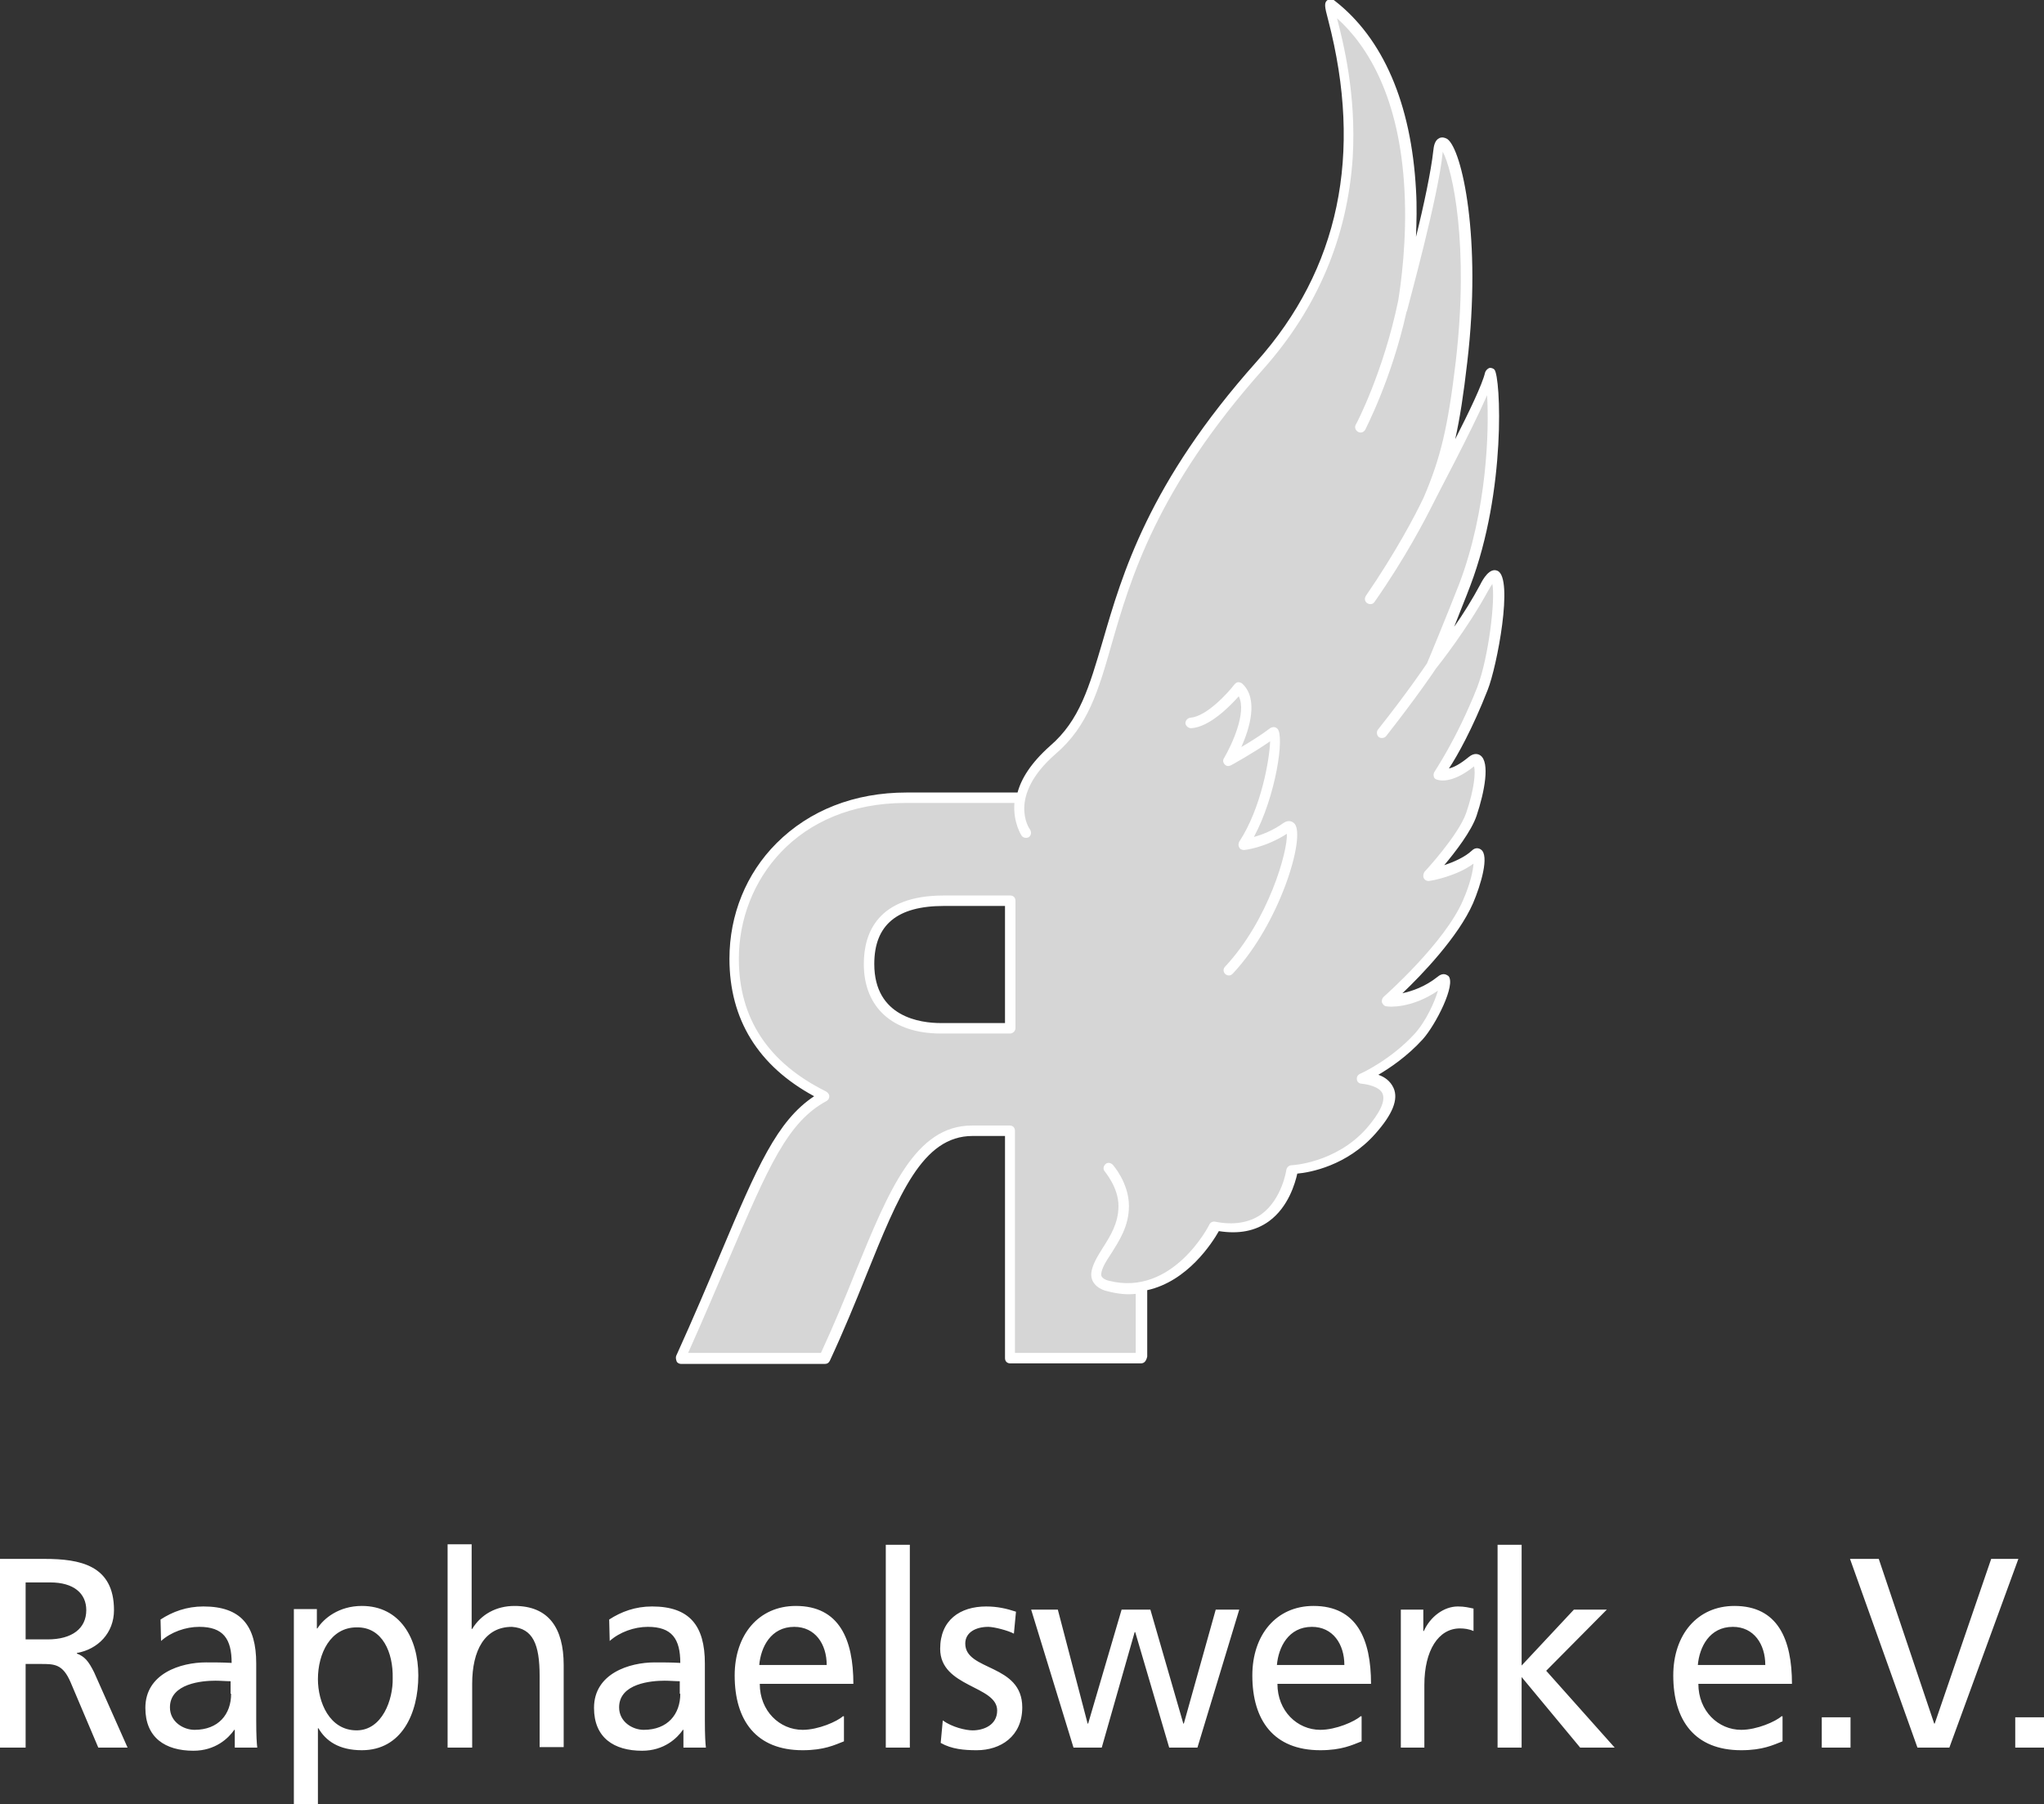 <svg class="raphaelswerk" viewBox="0 0 390.9 345.1" xmlns="http://www.w3.org/2000/svg"><rect x="0" y="0" width="390.9" height="345.1" fill="#333333" stroke="none"/><style>.st0{fill:#fff}.st1{fill:none}</style><path class="st0" d="M385.4 334.3h5.5v-5.8h-5.5v5.8zm.6-36.1h-5.2L370 329.7h-.1l-10.6-31.5h-5.5l12.9 36.1h6.1l13.2-36.1zm-37.6 36.1h5.5v-5.8h-5.5v5.8zm-23.7-15.8c.3-3.4 2.2-7.3 6.7-7.3 4 0 6.2 3.3 6.2 7.3h-12.9zm16 9.8c-1.1 1-4.7 2.6-7.7 2.6-4.4 0-8.2-3.6-8.2-8.8h17.9c0-8.5-2.7-14.9-11-14.9-7.1 0-11.7 5.5-11.7 13.3 0 8.6 4.1 14.3 13 14.3 4.1 0 6.1-1 7.9-1.7v-4.8zm-54.3 6h4.6v-13.5l11.2 13.5h6.6l-13.1-14.7 11.6-11.7H301l-10 10.7v-23.1h-4.6v38.8zm-18.6 0h4.6v-12c0-6.6 2.7-10.8 6.8-10.8.8 0 1.7.1 2.6.5v-4.3c-1-.2-1.7-.4-3-.4-2.7 0-5.3 2-6.5 4.7h-.1v-4.1h-4.3v26.4zm-23.6-15.8c.3-3.4 2.2-7.3 6.7-7.3 4 0 6.2 3.3 6.2 7.3h-12.9zm16 9.8c-1.1 1-4.7 2.6-7.7 2.6-4.4 0-8.2-3.6-8.2-8.8h17.9c0-8.5-2.7-14.9-11-14.9-7.1 0-11.7 5.5-11.7 13.3 0 8.6 4.1 14.3 13 14.3 4.1 0 6.1-1 7.9-1.7v-4.8zM237 307.9h-4.5l-6.1 21.8h-.1l-6.3-21.8h-5.5l-6.4 21.8h-.1l-5.7-21.8h-5.1l8.1 26.4h5.4l6.3-22.1h.1l6.5 22.1h5.4l8-26.4zm-57.1 25.5c2.1 1.2 4.5 1.4 6.9 1.4 4.5 0 8.7-2.6 8.7-8.2 0-8.4-10.9-6.9-10.9-12.2 0-2.2 2.1-3.2 4.4-3.2 1.1 0 3.8.7 4.9 1.3l.4-4.2c-1.8-.6-3.6-1-5.7-1-5 0-8.8 2.6-8.8 8.1 0 7.4 10.9 7 10.9 11.8 0 2.8-2.6 3.8-4.7 3.8-1.3 0-3.9-.6-5.7-1.9l-.4 4.3zm-10.5.9h4.6v-38.8h-4.6v38.8zm-24.2-15.8c.3-3.4 2.2-7.3 6.7-7.3 4 0 6.2 3.3 6.2 7.3h-12.9zm16 9.8c-1.1 1-4.7 2.6-7.7 2.6-4.4 0-8.2-3.6-8.2-8.8h17.9c0-8.5-2.7-14.9-11-14.9-7.1 0-11.7 5.5-11.7 13.3 0 8.6 4.1 14.3 13 14.3 4.1 0 6.1-1 7.9-1.7v-4.8zm-31.1-4.3c0 3.9-2.4 6.9-7 6.9-2.1 0-4.7-1.5-4.7-4.3 0-4.6 6.2-5.1 8.7-5.1 1 0 2 .1 2.9.1v2.4zm-13.5-10.1c1.9-1.7 4.7-2.7 7.3-2.7 4.6 0 6.2 2.3 6.2 6.9-1.8-.1-3.1-.1-4.9-.1-4.8 0-11.6 2.1-11.6 8.7 0 5.7 3.8 8.2 9.2 8.2 4.2 0 6.7-2.4 7.8-4h.1v3.4h4.3c-.1-.8-.2-2.2-.2-5.2v-10.9c0-7.2-2.9-10.9-10.1-10.9-3.2 0-5.9 1-8.2 2.5l.1 4.1zm-30.9 20.4h4.6v-12.2c0-6.4 2.4-10.9 7.6-10.9 4 .3 5.3 3.3 5.3 9.4v13.6h4.6v-15.7c0-7.1-2.9-11.3-9.4-11.3-3.5 0-6.4 1.6-8.1 4.4h-.1v-16.2h-4.6v38.9zM75.1 321c.1 4.1-2 10-6.9 10-5.2 0-7.4-5.4-7.4-9.8 0-4.9 2.4-9.9 7.4-9.9 5-.1 7 4.9 6.9 9.7m-18.9 24.1h4.6v-14.5h.1c1.4 2.4 3.9 4.2 8.3 4.2 7.6 0 10.8-7 10.8-14.3 0-7.1-3.5-13.3-10.8-13.3-4.4 0-7.3 2.4-8.5 4.3h-.1v-3.7h-4.4v37.3zm-12-21.1c0 3.9-2.4 6.9-7 6.9-2.1 0-4.7-1.5-4.7-4.3 0-4.6 6.2-5.1 8.7-5.1 1 0 2 .1 2.9.1v2.4zm-13.4-10.1c1.9-1.7 4.7-2.7 7.3-2.7 4.6 0 6.2 2.3 6.2 6.9-1.8-.1-3.1-.1-4.9-.1-4.8 0-11.6 2.1-11.6 8.7 0 5.7 3.8 8.2 9.2 8.2 4.2 0 6.7-2.4 7.8-4h.1v3.4h4.3c-.1-.8-.2-2.2-.2-5.2v-10.9c0-7.2-2.9-10.9-10.1-10.9-3.2 0-5.9 1-8.2 2.5l.1 4.1zM4.9 302.7h4.7c4.5 0 6.9 2.1 6.9 5.3 0 3.5-2.7 5.6-7.4 5.6H4.9v-10.9zM0 334.3h4.9v-16h2.9c2.6 0 4.2 0 5.7 3.5l5.3 12.5h5.6L18 319.9c-1.1-2.2-1.8-3-3.3-3.6v-.1c4-.7 7.1-3.8 7.1-8.2 0-8.6-6.5-9.8-13.3-9.8H0v36.1z"/><path class="st1" d="M218.2 246.6v13.3h-25v-43.5H186c-13.6 0-17.5 20.6-28.3 43.5h-27.6c14.1-31.4 17.2-44.6 27.6-50.1-11.5-5.7-17.2-14.5-17.2-26.2 0-16 12.2-30.8 32.9-30.8h21.9m-2.1 19.5h-12.7c-9.4 0-14.3 4.1-14.3 12.1 0 9.1 6.8 12.3 13.7 12.3h13.3v-24.4z"/><path class="st1" d="M196.3 159.4s-5-7.1 5.1-15.9c14.5-12.6 5-34.8 39.6-73.6 29.4-33 11.3-70.7 13.6-68.9 22.3 17.2 13.7 58 13.7 58s6-21.7 6.8-30c.7-7.4 8.1 9.6 4.5 40.2-1.5 12.4-6 25.7-6 25.7s10.2-18.8 11.4-23.4c.5-2 2.8 20.4-4.7 40.2-2.9 7.8-5.4 14-5.4 14s5-6.8 9.1-13.4c5.3-8.6 2.5 12-.3 19.3-4.1 10.4-8.3 16.4-8.3 16.4s2.1 1 6.3-2.5c2-1.6 2.2 3.3-.1 10.2-1.5 4.5-8.2 11.6-8.2 11.6s6.1-1.1 8.9-3.9c1-1 1.2 3-1.4 9-3.6 8.5-15.4 18.9-15.4 18.9s5 .5 10.2-3.7c2.1-1.7-.7 6.6-4.3 10.6-4.8 5.3-10.7 7.9-10.7 7.9s10.4.3 1.6 10.3c-6.3 7.1-15 7.4-15 7.4s-1.7 13.4-14.7 10.8c0 0-7.3 14.7-20.3 11.3 0 0-2.5-.5-2.4-2.4.3-3.4 5.2-6.9 5.2-12.9 0-4-2.2-7.4-2.2-7.4"/><path d="M218.2 246.6v13.3h-25v-43.5H186c-13.6 0-17.5 20.6-28.3 43.5h-27.6c14.1-31.4 17.2-44.6 27.6-50.1-11.5-5.7-17.2-14.5-17.2-26.2 0-16 12.2-30.8 32.9-30.8h21.9m-2.1 19.5h-12.7c-9.4 0-14.3 4.1-14.3 12.1 0 9.1 6.8 12.3 13.7 12.3h13.3v-24.4zm3.1-12.9s-5-7.1 5.1-15.9c14.6-12.7 5-34.8 39.6-73.6 29.4-33 11.3-70.7 13.6-68.9 22.3 17.2 13.7 58 13.7 58s6-21.7 6.8-30c.7-7.4 8.1 9.6 4.5 40.2-1.5 12.4-2.9 18.5-6.2 26.2 0 0 10.3-19.2 11.5-23.8.5-2 2.8 20.4-4.7 40.2-2.4 6.4-6.3 15.4-6.3 15.4s5.9-7.3 10-14.8c4.8-8.9 2.5 12-.3 19.3-4.1 10.4-8.3 16.4-8.3 16.4s2.1 1 6.3-2.5c2-1.6 2.2 3.3-.1 10.2-1.5 4.5-8.2 11.6-8.2 11.6s6.1-1.1 8.9-3.9c1-1 1.2 3-1.4 9-3.6 8.5-15.4 18.9-15.4 18.9s5 .5 10.2-3.7c2.1-1.7-.7 6.6-4.3 10.6-4.8 5.3-10.7 7.9-10.7 7.9s10.4.3 1.6 10.3c-6.3 7.1-15 7.4-15 7.4s-1.7 13.4-14.7 10.8c0 0-7.3 14.7-20.3 11.3 0 0-2.5-.5-2.4-2.4.3-3.4 5.2-6.9 5.2-12.9 0-4-2.9-7.2-2.9-7.2m48.2-141.8s5.4-10.1 8.2-24m-6.3 56.8c8-11.5 12.1-20.9 12.1-20.9m-9.9 46.6c6.2-7.8 9.5-12.9 9.5-12.9" opacity=".8" fill="#fff"/><path class="st0" d="M218.2 260.8h-25c-.6 0-1-.4-1-1v-42.5H186c-9.6 0-14.1 11.2-20.4 26.8-2 5-4.3 10.6-6.9 16.2-.2.4-.5.6-.9.6h-27.6c-.3 0-.7-.2-.8-.5s-.2-.6-.1-1c3.4-7.5 6.1-13.9 8.5-19.6 7-16.6 10.8-25.4 17.9-30.1-10.7-5.8-16.2-14.7-16.2-26.3 0-8.4 3.2-16.3 9-22.1 6.3-6.3 14.9-9.7 24.9-9.7h21.2c.7-2.6 2.5-5.6 6.2-8.9 5.7-4.9 7.5-11.3 10.1-20.1 3.7-12.7 8.7-30.2 29.4-53.4 15.8-17.7 20.4-39.7 13.7-65.4-.7-2.6-.8-3.3-.1-3.8.3-.2.8-.3 1.3.1 9.3 7.2 14.7 19.7 15.6 36.2.2 3.2.1 6.2 0 9 1.5-6 2.9-12.7 3.3-16.4.1-1 .3-2.1 1.2-2.5.5-.2 1-.1 1.5.2 2.8 2 6.6 19 3.8 42.7-.7 6.1-1.4 10.7-2.3 14.7 2.6-5.1 5.2-10.5 5.7-12.7.2-.6.6-.8.8-.9.4-.1.8.1 1 .3 1.2 1.4 2.3 23.1-4.6 41.3-.9 2.4-2.1 5.3-3.1 7.9 1.7-2.4 3.5-5.3 5-8.1.5-1 1.8-3.3 3.3-2.6 3.1 1.4-.1 18.3-1.9 22.8-2.9 7.4-5.8 12.6-7.4 15 .9-.2 2.1-.8 3.8-2.2 1.1-.9 1.9-.5 2.2-.3 1.9 1.3.8 7-.7 11.5-1 3-4.1 7-6.2 9.5 1.8-.6 3.9-1.5 5.3-2.8.6-.6 1.3-.5 1.7-.2 1.7 1.1 0 6.8-1.5 10.3-2.8 6.4-9.9 13.8-13.5 17.2 1.8-.4 4.3-1.2 6.8-3.2 1.1-.9 1.8-.2 2-.1 1.5 1.6-2.4 9.3-4.9 12.1-3 3.3-6.3 5.5-8.5 6.8 1.2.4 2.3 1.2 2.9 2.5 1 2.2-.2 5.1-3.5 8.8-5.4 6.1-12.5 7.4-14.9 7.6-.4 1.8-1.7 6.4-5.4 9.1-2.6 1.9-5.8 2.5-9.6 1.9-1.3 2.3-6 9.6-13.7 11.3v12.7c-.2.9-.6 1.3-1.2 1.3zm-24-2h23v-11.3c-1.7.2-3.5 0-5.4-.5-1.1-.2-3.3-1.2-3.1-3.5.2-1.6 1.2-3.2 2.2-4.8 1.4-2.2 3-4.7 3-8 0-3.6-2.6-6.5-2.6-6.6-.4-.4-.3-1 .1-1.4s1-.3 1.4.1c.1.1 3.1 3.5 3.1 7.9 0 3.9-1.9 6.7-3.4 9.1-1 1.5-1.8 2.8-1.9 3.9-.1 1 1.5 1.3 1.5 1.3 12.2 3.1 19.2-10.7 19.2-10.8.2-.4.7-.6 1.1-.5 3.5.7 6.5.2 8.8-1.4 4-2.9 4.8-8.5 4.8-8.5.1-.5.5-.9 1-.9.1 0 8.4-.4 14.3-7 2.6-3 3.7-5.3 3.1-6.7s-3.1-1.8-4-1.9c-.5 0-.9-.4-.9-.8-.1-.5.2-.9.6-1.1.1 0 5.8-2.6 10.4-7.6 2.2-2.4 3.9-6.2 4.5-8.3-5.1 3.5-9.6 3.1-9.8 3-.4 0-.7-.3-.9-.7-.1-.4 0-.8.3-1.1.1-.1 11.7-10.3 15.2-18.5 1.4-3.2 1.9-5.6 2-7-3.2 2.4-8.1 3.3-8.4 3.3-.4.1-.9-.1-1.1-.5s-.1-.8.1-1.2c.1-.1 6.5-7 8-11.3 1.6-4.7 1.8-7.8 1.5-8.9-4.5 3.6-6.9 2.6-7.2 2.5s-.5-.4-.5-.6c-.1-.3 0-.6.1-.8 0-.1 4.2-6.1 8.2-16.2 2.2-5.7 3.5-16.9 2.9-19.8-.2.3-.4.6-.8 1.3-3.9 7.2-9.5 14.3-10 14.9-.3.5-3.7 5.5-9.5 12.9-.3.4-1 .5-1.4.2s-.5-1-.2-1.4c5.7-7.2 9-12.1 9.4-12.7.4-.9 3.9-9.4 6.2-15.3 5.3-14 5.7-29.3 5.3-36-3.1 7.1-9.9 19.8-10.2 20.5-1.7 3.4-5.5 10.7-11.3 19-.3.5-.9.6-1.4.3s-.6-.9-.3-1.4c5.7-8.3 9.5-15.5 11.1-18.9 3.2-7.5 4.6-13.3 6.1-25.9 2.6-22.3-.6-36.8-2.5-40.2v.2c-.8 8.3-6.6 29.3-6.8 30.2 0 .1 0 .1-.1.2-2.9 13.1-7.9 22.5-7.9 22.6-.3.5-.9.7-1.4.4s-.7-.9-.4-1.4c.1-.1 5.3-10.1 8.1-23.7.5-3.1 1.7-11.5 1.2-21-.9-17.9-7.1-27.8-12.9-33 1.2 4.7 3.7 14.5 3 26.6-1 15.2-6.7 28.8-17.1 40.5-20.4 22.9-25.4 40.1-29 52.6-2.5 8.8-4.5 15.7-10.7 21-9.3 8.1-5.1 14.3-4.9 14.5.3.5.2 1.1-.2 1.4s-1.1.2-1.4-.2c0 0-1.7-2.5-1.4-6.3h-20.8c-20.9 0-31.9 15-31.9 29.8 0 11.4 5.6 19.9 16.7 25.4.3.2.6.5.6.9s-.2.7-.5.9c-7.5 4-11.2 12.7-18.6 30-2.3 5.3-4.8 11.3-7.9 18.2H157c2.5-5.4 4.6-10.5 6.6-15.5 6.4-15.6 11.4-28 22.3-28h7.2c.6 0 1 .4 1 1v42.5zm88.1-112.3zm-89.1 51.2h-13.3c-9.2 0-14.7-5-14.7-13.3 0-6 2.7-13.1 15.3-13.1h12.7c.6 0 1 .4 1 1v24.4c0 .5-.5 1-1 1zm-12.7-24.4c-8.9 0-13.3 3.6-13.3 11.1 0 10.2 8.9 11.3 12.7 11.3h12.3v-22.4h-11.7z"/><path class="st1" d="M227.7 138.4c4.2-.3 9.2-6.7 9.2-6.7 4.1 3.7-2 13.9-2 13.9s5.1-2.9 8.6-5.4c1.1-.8-.1 13-5.6 21.4 0 0 4-.4 8.3-3.3 3-2.1-.7 16.2-11.1 27.3"/><path class="st0" d="M235 186.6c-.2 0-.5-.1-.7-.3-.4-.4-.4-1 0-1.4 8.3-8.9 12-22.1 11.8-25.4-4.2 2.7-8.1 3.1-8.2 3.1-.4 0-.8-.2-.9-.5-.2-.3-.2-.7 0-1.1 4.2-6.4 5.8-15.8 5.9-19.2-3.3 2.3-7.3 4.5-7.5 4.6-.4.2-.9.2-1.2-.2-.3-.3-.4-.8-.1-1.2 1.4-2.4 4.4-8.7 2.8-11.8-1.7 1.9-5.6 5.9-9.1 6.1-.5 0-1-.4-1.1-.9 0-.6.4-1 .9-1.1 3.1-.2 7.2-4.7 8.5-6.4.2-.2.4-.4.7-.4s.6.1.8.3c3.1 2.9 1.4 8.5-.2 12.1 1.7-1 3.8-2.3 5.5-3.6.5-.3 1-.3 1.4.1 1.4 1.4-.3 12.9-4.5 20.7 1.5-.4 3.6-1.2 5.7-2.7.9-.6 1.7-.3 2.1.2 2.1 2.5-2.8 19-11.8 28.6-.3.3-.5.4-.8.4zm9-45.6z"/></svg>